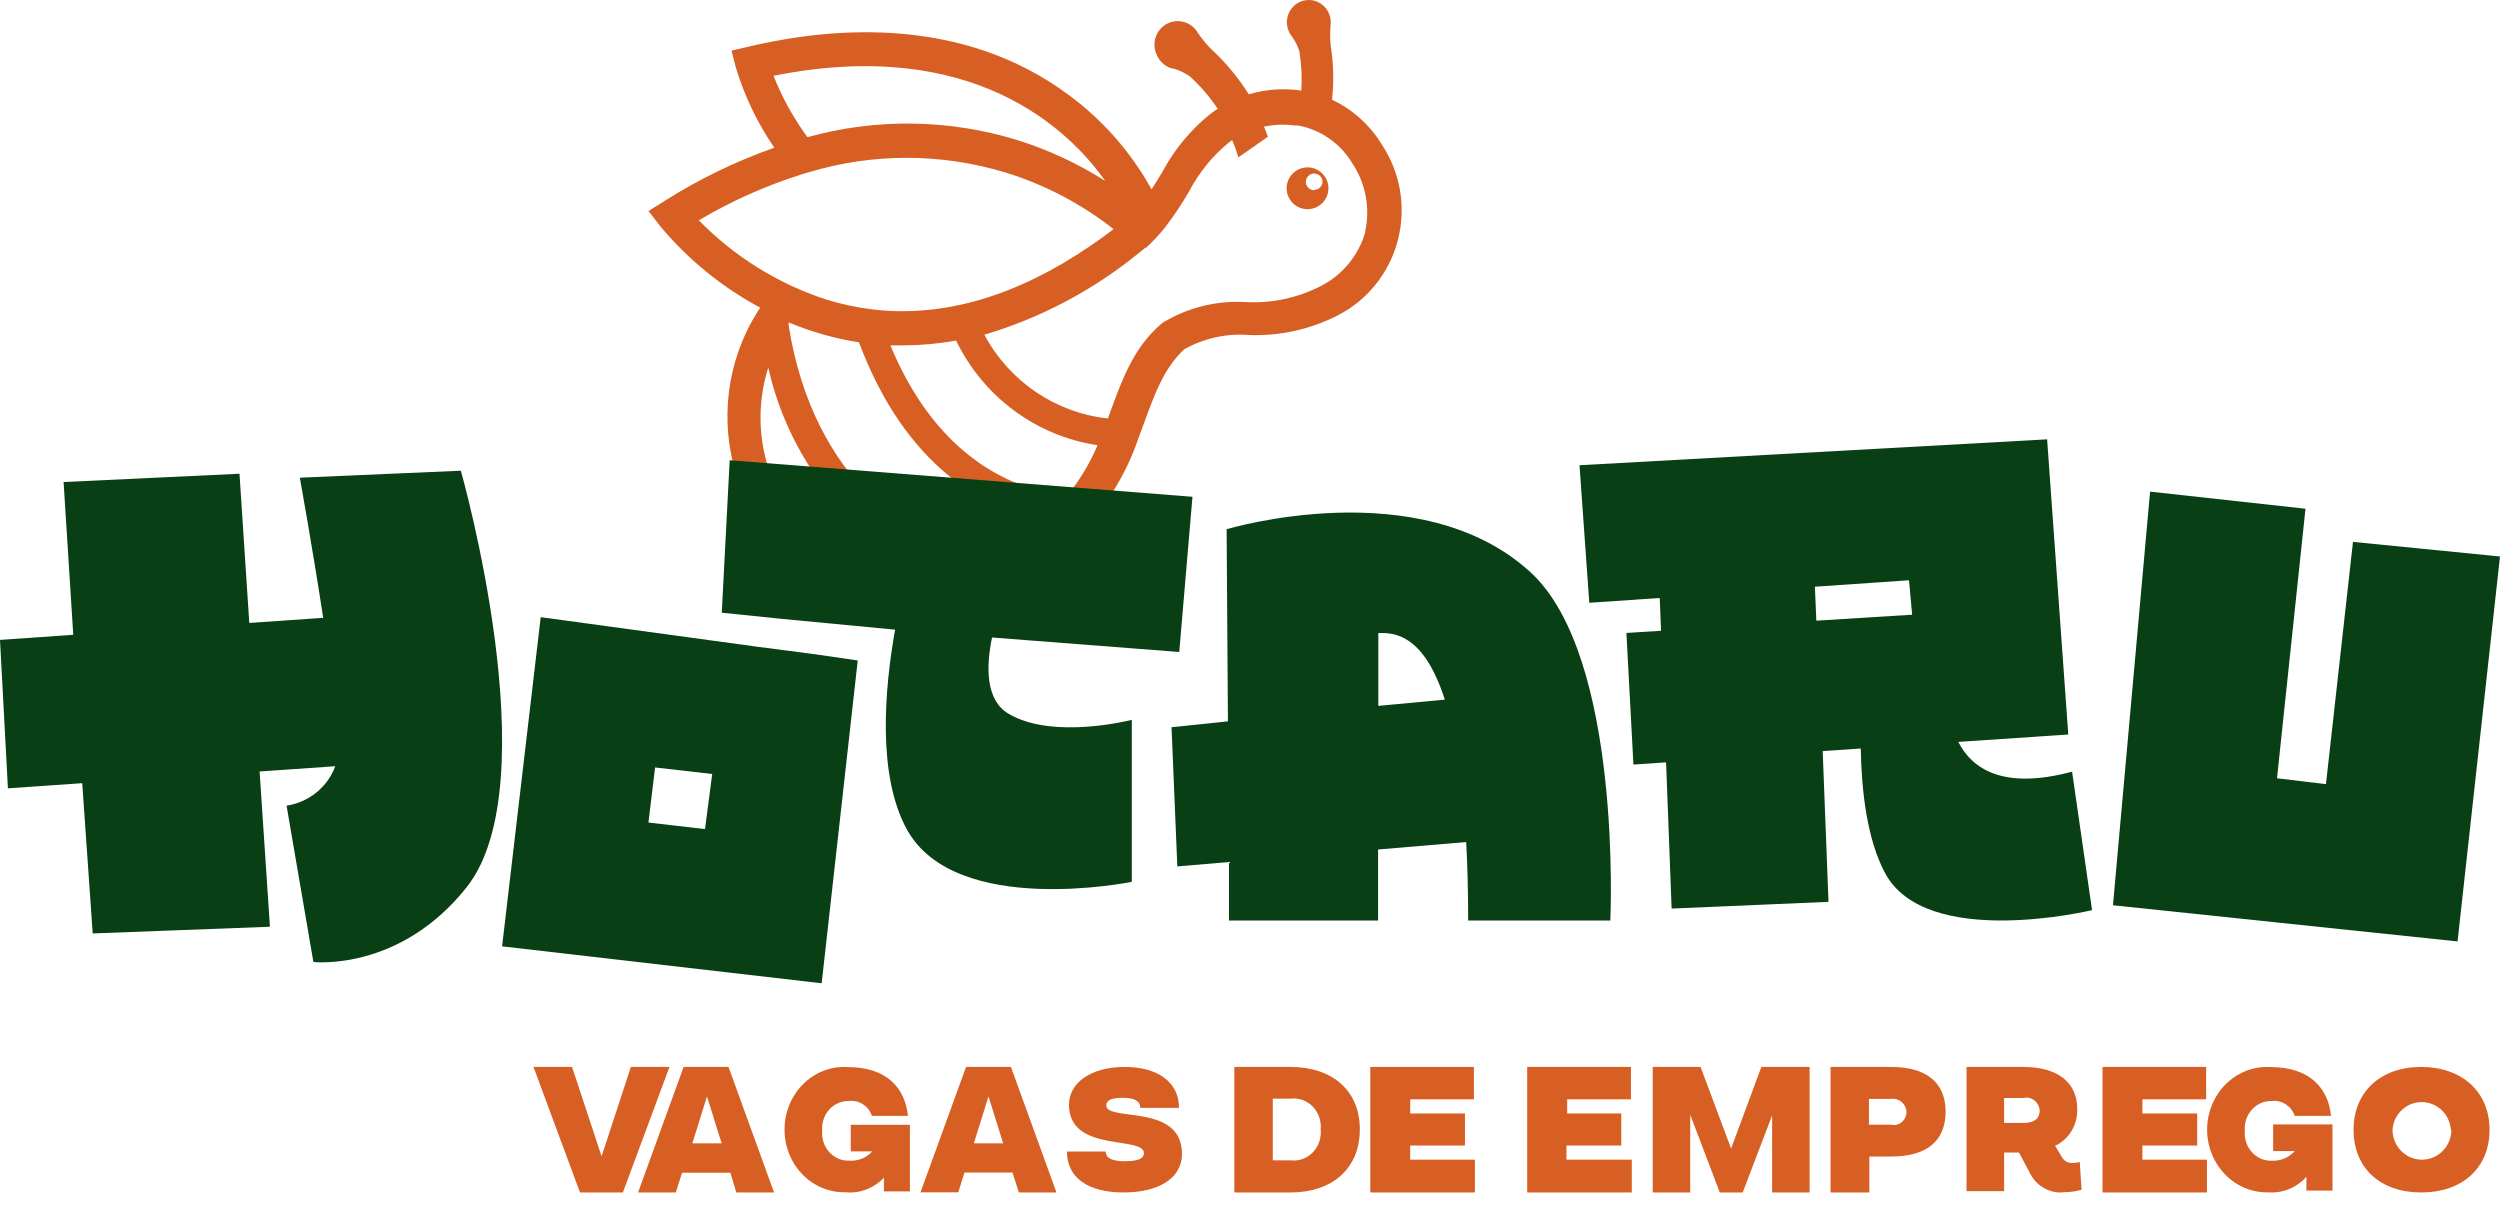 <svg width="170" height="82" viewBox="0 0 170 82" fill="none" xmlns="http://www.w3.org/2000/svg">
<path fill-rule="evenodd" clip-rule="evenodd" d="M87.598 12.259C87.818 11.727 88.337 11.381 88.912 11.381C89.698 11.381 90.335 12.018 90.335 12.803C90.335 13.379 89.988 13.897 89.457 14.118C88.925 14.338 88.313 14.216 87.906 13.809C87.499 13.402 87.378 12.79 87.598 12.259ZM88.796 12.368C88.796 12.681 89.05 12.935 89.363 12.935L89.371 12.912C89.672 12.908 89.918 12.669 89.93 12.368C89.93 12.055 89.676 11.8 89.363 11.8C89.05 11.8 88.796 12.055 88.796 12.368Z" fill="#D85F23"/>
<path fill-rule="evenodd" clip-rule="evenodd" d="M78.236 15.649L78.196 15.688C78.043 15.868 77.877 16.041 77.711 16.194L77.531 16.36L77.744 16.194L78.243 15.649V15.649L78.236 15.649Z" fill="#D85F23"/>
<path fill-rule="evenodd" clip-rule="evenodd" d="M93.957 9.816C93.148 8.492 91.974 7.438 90.579 6.783C90.713 5.544 90.679 4.293 90.48 3.063C90.479 3.045 90.479 3.027 90.48 3.009C90.443 2.572 90.443 2.133 90.48 1.696C90.562 1.022 90.19 0.375 89.57 0.115C88.95 -0.145 88.235 0.046 87.823 0.581C87.41 1.116 87.4 1.865 87.799 2.411L87.853 2.484C88.083 2.801 88.258 3.156 88.371 3.534C88.373 3.558 88.373 3.582 88.371 3.606C88.507 4.45 88.546 5.306 88.487 6.159C87.291 5.982 86.072 6.069 84.912 6.412C84.203 5.273 83.342 4.237 82.356 3.334C82.029 2.998 81.73 2.634 81.462 2.248C81.03 1.478 80.063 1.209 79.303 1.646C78.543 2.084 78.277 3.062 78.709 3.832C78.904 4.237 79.263 4.538 79.692 4.656H79.781C80.187 4.772 80.57 4.956 80.917 5.199C81.632 5.851 82.265 6.59 82.802 7.399L82.802 7.399C82.624 7.517 82.445 7.634 82.275 7.77C80.943 8.849 79.84 10.188 79.031 11.708C78.983 11.786 78.935 11.864 78.887 11.943L78.887 11.943L78.887 11.943C78.702 12.248 78.513 12.559 78.307 12.876C76.891 10.317 74.938 8.105 72.586 6.394C65.498 1.18 56.882 1.759 50.902 3.171L49.74 3.443L50.044 4.611C50.631 6.548 51.511 8.38 52.654 10.042C50.041 10.965 47.538 12.179 45.191 13.663L44.1 14.351L44.896 15.383C46.793 17.653 49.102 19.533 51.698 20.923L51.501 21.213C49.411 24.548 48.899 28.654 50.107 32.411C50.973 35.643 53.135 38.361 56.069 39.906C57.831 40.807 59.779 41.269 61.753 41.255C63.463 41.241 65.158 40.935 66.767 40.35C71.758 38.742 75.702 34.837 77.404 29.822C77.446 29.71 77.487 29.598 77.529 29.487L77.529 29.487L77.529 29.487L77.529 29.487L77.529 29.487L77.529 29.486C77.639 29.194 77.747 28.906 77.851 28.618C78.566 26.653 79.192 24.997 80.532 23.748C81.862 23.002 83.378 22.666 84.894 22.779C86.996 22.867 89.085 22.409 90.963 21.448C92.993 20.414 94.485 18.545 95.058 16.318C95.632 14.091 95.23 11.722 93.957 9.816ZM75.187 12.323L75.155 12.303C72.686 8.813 66.16 2.444 52.601 5.154C53.189 6.639 53.964 8.042 54.907 9.327C59.579 8.032 64.517 8.098 69.154 9.517C71.266 10.176 73.283 11.113 75.155 12.303L75.169 12.323H75.187ZM54.612 11.826C52.14 12.595 49.764 13.652 47.533 14.976H47.515C49.925 17.44 52.882 19.284 56.14 20.353C57.207 20.688 58.302 20.922 59.411 21.05C64.193 21.593 69.136 20.136 74.141 16.723C74.666 16.367 75.193 15.987 75.724 15.582C73.521 13.853 71.025 12.546 68.359 11.726C63.985 10.4 59.325 10.4 54.951 11.726L54.612 11.826ZM57.034 37.878C54.67 36.619 52.934 34.417 52.243 31.804C51.54 29.591 51.54 27.21 52.243 24.997C53.587 30.986 57.464 36.074 62.844 38.91C60.838 39.149 58.806 38.791 56.998 37.878H57.034ZM65.999 38.177C66.788 37.894 67.553 37.545 68.287 37.136H68.269C69.187 36.653 70.058 36.084 70.87 35.434C66.919 34.565 61.583 31.75 58.41 23.277C56.82 23.03 55.263 22.595 53.772 21.982L53.629 21.928V22.136C55.336 32.936 62.424 36.864 65.999 38.177ZM72.55 33.741L72.534 33.739C73.397 32.695 74.105 31.527 74.633 30.274C70.467 29.65 66.87 26.989 65.016 23.159C63.835 23.371 62.639 23.48 61.44 23.485H60.547C63.822 31.375 69.164 33.337 72.534 33.739L72.533 33.741H72.55ZM89.837 19.439C91.303 18.688 92.394 17.353 92.849 15.754L92.831 15.745C93.183 14.141 92.866 12.461 91.955 11.101C91.143 9.746 89.795 8.81 88.255 8.531H88.013C87.326 8.44 86.627 8.467 85.949 8.612C86.05 8.836 86.139 9.066 86.217 9.3L84.206 10.703C84.094 10.301 83.954 9.908 83.786 9.526L83.553 9.698C82.45 10.603 81.538 11.724 80.872 12.993C80.372 13.864 79.813 14.699 79.2 15.492L78.888 15.872L78.834 15.926C78.628 16.162 78.405 16.397 78.181 16.614L77.94 16.841H77.895L77.466 17.185C74.353 19.727 70.775 21.622 66.937 22.761C68.641 25.945 71.783 28.075 75.339 28.455L75.536 27.912C76.34 25.712 77.1 23.639 78.959 22.028L79.075 21.937C80.771 20.91 82.734 20.424 84.706 20.543C86.483 20.638 88.252 20.257 89.837 19.439Z" fill="#D85F23"/>
<path fill-rule="evenodd" clip-rule="evenodd" d="M45.523 72.552L42.358 81.088H39.441L36.276 72.552H38.9L40.909 78.63L42.899 72.552H45.523V72.552Z" fill="#D85F23"/>
<path fill-rule="evenodd" clip-rule="evenodd" d="M46.379 79.744H49.664L50.068 81.088H52.636L49.539 72.552H46.486L43.389 81.088H45.957L46.379 79.744ZM48.075 74.559L49.072 77.747H47.079L48.075 74.559Z" fill="#D85F23"/>
<path fill-rule="evenodd" clip-rule="evenodd" d="M61.883 81.016H60.107V80.082C59.425 80.806 58.471 81.169 57.506 81.073C56.018 81.115 54.628 80.295 53.886 78.937C53.144 77.578 53.17 75.901 53.954 74.569C54.738 73.237 56.154 72.466 57.639 72.56C60.303 72.56 61.545 73.99 61.741 75.877H59.291C59.057 75.203 58.414 74.786 57.737 74.868C57.23 74.85 56.739 75.062 56.39 75.449C56.04 75.837 55.865 76.363 55.908 76.896C55.865 77.43 56.041 77.958 56.392 78.346C56.744 78.734 57.237 78.944 57.746 78.923C58.332 78.968 58.906 78.739 59.317 78.297H57.852V76.485H61.874V80.988L61.883 81.016Z" fill="#D85F23"/>
<path fill-rule="evenodd" clip-rule="evenodd" d="M65.584 79.734H68.852L69.282 81.088H71.841L68.744 72.552H65.691L62.594 81.078H65.162L65.584 79.734ZM67.218 74.559L68.214 77.747H66.221L67.218 74.559Z" fill="#D85F23"/>
<path fill-rule="evenodd" clip-rule="evenodd" d="M80.376 78.462C80.376 80.123 78.786 81.088 76.4 81.088C74.013 81.088 72.552 80.104 72.552 78.305H75.188C75.188 78.731 75.595 78.963 76.464 78.963C77.472 78.963 77.778 78.759 77.787 78.416C77.787 77.21 72.691 78.416 72.691 75.132C72.691 73.601 74.217 72.552 76.474 72.552C78.73 72.552 80.173 73.582 80.173 75.336H77.537C77.537 74.909 77.213 74.649 76.335 74.649C75.456 74.649 75.225 74.881 75.225 75.178C75.281 76.291 80.376 75.011 80.376 78.462Z" fill="#D85F23"/>
<path fill-rule="evenodd" clip-rule="evenodd" d="M87.769 81.088C90.55 81.088 92.469 79.5 92.469 76.796C92.469 74.121 90.55 72.552 87.769 72.552H83.933V81.088H87.769ZM89.262 75.243C89.657 75.649 89.858 76.219 89.807 76.796C89.864 77.376 89.666 77.952 89.27 78.362C88.874 78.771 88.322 78.971 87.769 78.903H86.549V74.708H87.769C88.319 74.642 88.867 74.838 89.262 75.243Z" fill="#D85F23"/>
<path fill-rule="evenodd" clip-rule="evenodd" d="M100.293 78.868V81.088H93.18V72.552H100.226V74.754H95.894V75.715H99.617V77.897H95.894V78.858H100.293V78.868Z" fill="#D85F23"/>
<path fill-rule="evenodd" clip-rule="evenodd" d="M110.962 78.868V81.088H103.849V72.552H110.905V74.754H106.567V75.715H110.247V77.897H106.519V78.858H110.924L110.962 78.868Z" fill="#D85F23"/>
<path fill-rule="evenodd" clip-rule="evenodd" d="M123.054 72.552V81.088H120.505V75.846L118.503 81.088H116.946L114.934 75.797V81.088H112.385V72.552H115.639L117.715 78.102L119.773 72.552H123.054Z" fill="#D85F23"/>
<path fill-rule="evenodd" clip-rule="evenodd" d="M128.611 78.644C131.01 78.644 132.301 77.595 132.301 75.584C132.301 73.621 130.991 72.552 128.611 72.552H124.477V81.088H127.116V78.644H128.611ZM129.29 74.917C129.491 75.079 129.619 75.32 129.644 75.584C129.648 75.861 129.529 76.126 129.322 76.3C129.115 76.475 128.843 76.541 128.583 76.478H127.088V74.727H128.583C128.834 74.686 129.09 74.755 129.29 74.917Z" fill="#D85F23"/>
<path fill-rule="evenodd" clip-rule="evenodd" d="M140.419 81.065C140.8 81.064 141.18 81.01 141.548 80.903L141.423 79.018C141.256 79.063 141.084 79.085 140.912 79.084C140.611 79.095 140.331 78.926 140.186 78.646L139.747 77.913C140.686 77.487 141.283 76.493 141.252 75.409C141.252 73.609 139.926 72.552 137.587 72.552H133.724V80.998H136.278V78.37H137.291L137.99 79.684C138.434 80.654 139.414 81.21 140.419 81.065ZM137.596 76.361H136.278V74.666H137.596C137.85 74.601 138.118 74.658 138.33 74.821C138.542 74.984 138.677 75.237 138.698 75.514C138.698 76.056 138.34 76.361 137.596 76.361Z" fill="#D85F23"/>
<path fill-rule="evenodd" clip-rule="evenodd" d="M150.074 78.868V81.088H142.971V72.552H150.017V74.754H145.684V75.715H149.408V77.897H145.684V78.858H150.084L150.074 78.868Z" fill="#D85F23"/>
<path fill-rule="evenodd" clip-rule="evenodd" d="M158.619 80.959H156.836V80.023C156.171 80.761 155.226 81.149 154.26 81.08C152.766 81.123 151.37 80.302 150.625 78.942C149.88 77.583 149.906 75.904 150.693 74.571C151.48 73.238 152.902 72.466 154.394 72.56C157.068 72.56 158.316 73.991 158.512 75.88H156.043C155.808 75.205 155.163 74.788 154.483 74.87C153.973 74.852 153.481 75.064 153.13 75.452C152.779 75.84 152.603 76.367 152.647 76.9C152.603 77.434 152.78 77.963 153.133 78.351C153.486 78.739 153.981 78.95 154.492 78.929C155.075 78.958 155.641 78.719 156.043 78.274H154.572V76.46H158.61V80.968L158.619 80.959Z" fill="#D85F23"/>
<path fill-rule="evenodd" clip-rule="evenodd" d="M164.642 72.552C161.882 72.552 160.042 74.245 160.042 76.825C160.042 79.405 161.836 81.088 164.642 81.088C167.449 81.088 169.289 79.414 169.289 76.825C169.289 74.235 167.403 72.552 164.642 72.552ZM164.675 74.943C165.72 74.943 166.586 75.765 166.657 76.825H166.694C166.694 77.948 165.798 78.858 164.693 78.858C163.588 78.858 162.692 77.948 162.692 76.825C162.763 75.765 163.629 74.943 164.675 74.943Z" fill="#D85F23"/>
<path fill-rule="evenodd" clip-rule="evenodd" d="M31.757 60.298C27.196 66.087 21.311 65.416 21.311 65.416L19.487 54.787C21.007 54.551 22.275 53.522 22.798 52.103L17.653 52.461L18.355 63.018L6.304 63.474L5.592 53.257L0.538 53.606L0 43.514L4.981 43.165L4.324 32.778L16.285 32.214L16.951 42.36L21.977 42.011C21.247 37.233 20.39 32.483 20.39 32.483L31.337 32.008C31.337 32.008 37.358 53.158 31.757 60.298Z" fill="#083F14"/>
<path fill-rule="evenodd" clip-rule="evenodd" d="M51.418 43.967L55.52 44.503L58.326 44.913L55.873 66.862L34.142 64.352L36.768 41.967L51.418 43.967ZM44.093 55.933L47.941 56.378L48.43 52.632L44.546 52.187L44.093 55.933Z" fill="#083F14"/>
<path fill-rule="evenodd" clip-rule="evenodd" d="M67.457 43.35C67.053 45.321 66.999 47.628 68.608 48.551C71.647 50.326 76.961 48.951 76.961 48.951V59.965C76.961 59.965 64.994 62.415 61.676 56.415C59.626 52.714 60.157 46.785 60.867 42.818L53.144 42.081L49.08 41.664L49.619 31.297L81.088 33.782L80.189 44.335L67.457 43.35Z" fill="#083F14"/>
<path fill-rule="evenodd" clip-rule="evenodd" d="M83.41 35.988C83.41 35.988 96.509 32.038 104.035 38.878C110.357 44.594 109.501 62.594 109.501 62.594H99.835C99.835 60.619 99.79 58.853 99.701 57.258L93.709 57.766V62.594H83.571V58.617L80.058 58.916L79.665 49.45L83.499 49.051L83.41 35.988ZM93.727 43.045V48L98.248 47.575C96.79 43.033 94.732 43.041 93.801 43.045C93.775 43.045 93.751 43.045 93.727 43.045Z" fill="#083F14"/>
<path fill-rule="evenodd" clip-rule="evenodd" d="M133.164 50.448C134.09 52.271 136.193 53.733 140.902 52.474L142.259 61.889C142.259 61.889 130.935 64.619 128.167 59.335C126.963 57.063 126.585 53.822 126.531 50.898L123.943 51.074L124.338 61.325L113.67 61.783L113.293 51.84L111.073 51.99L110.596 43.041L112.951 42.892L112.861 40.663L108.071 40.989L107.406 31.636L139.204 29.875L140.642 49.946L133.164 50.448ZM123.413 39.897L123.511 42.205L130.027 41.8L129.812 39.457L123.413 39.897Z" fill="#083F14"/>
<path fill-rule="evenodd" clip-rule="evenodd" d="M143.682 61.558L167.114 64.017L170 37.842L160.003 36.848L158.166 53.322L154.837 52.922L156.773 34.594L146.206 33.431L143.682 61.558V61.558Z" fill="#083F14"/>
</svg>
